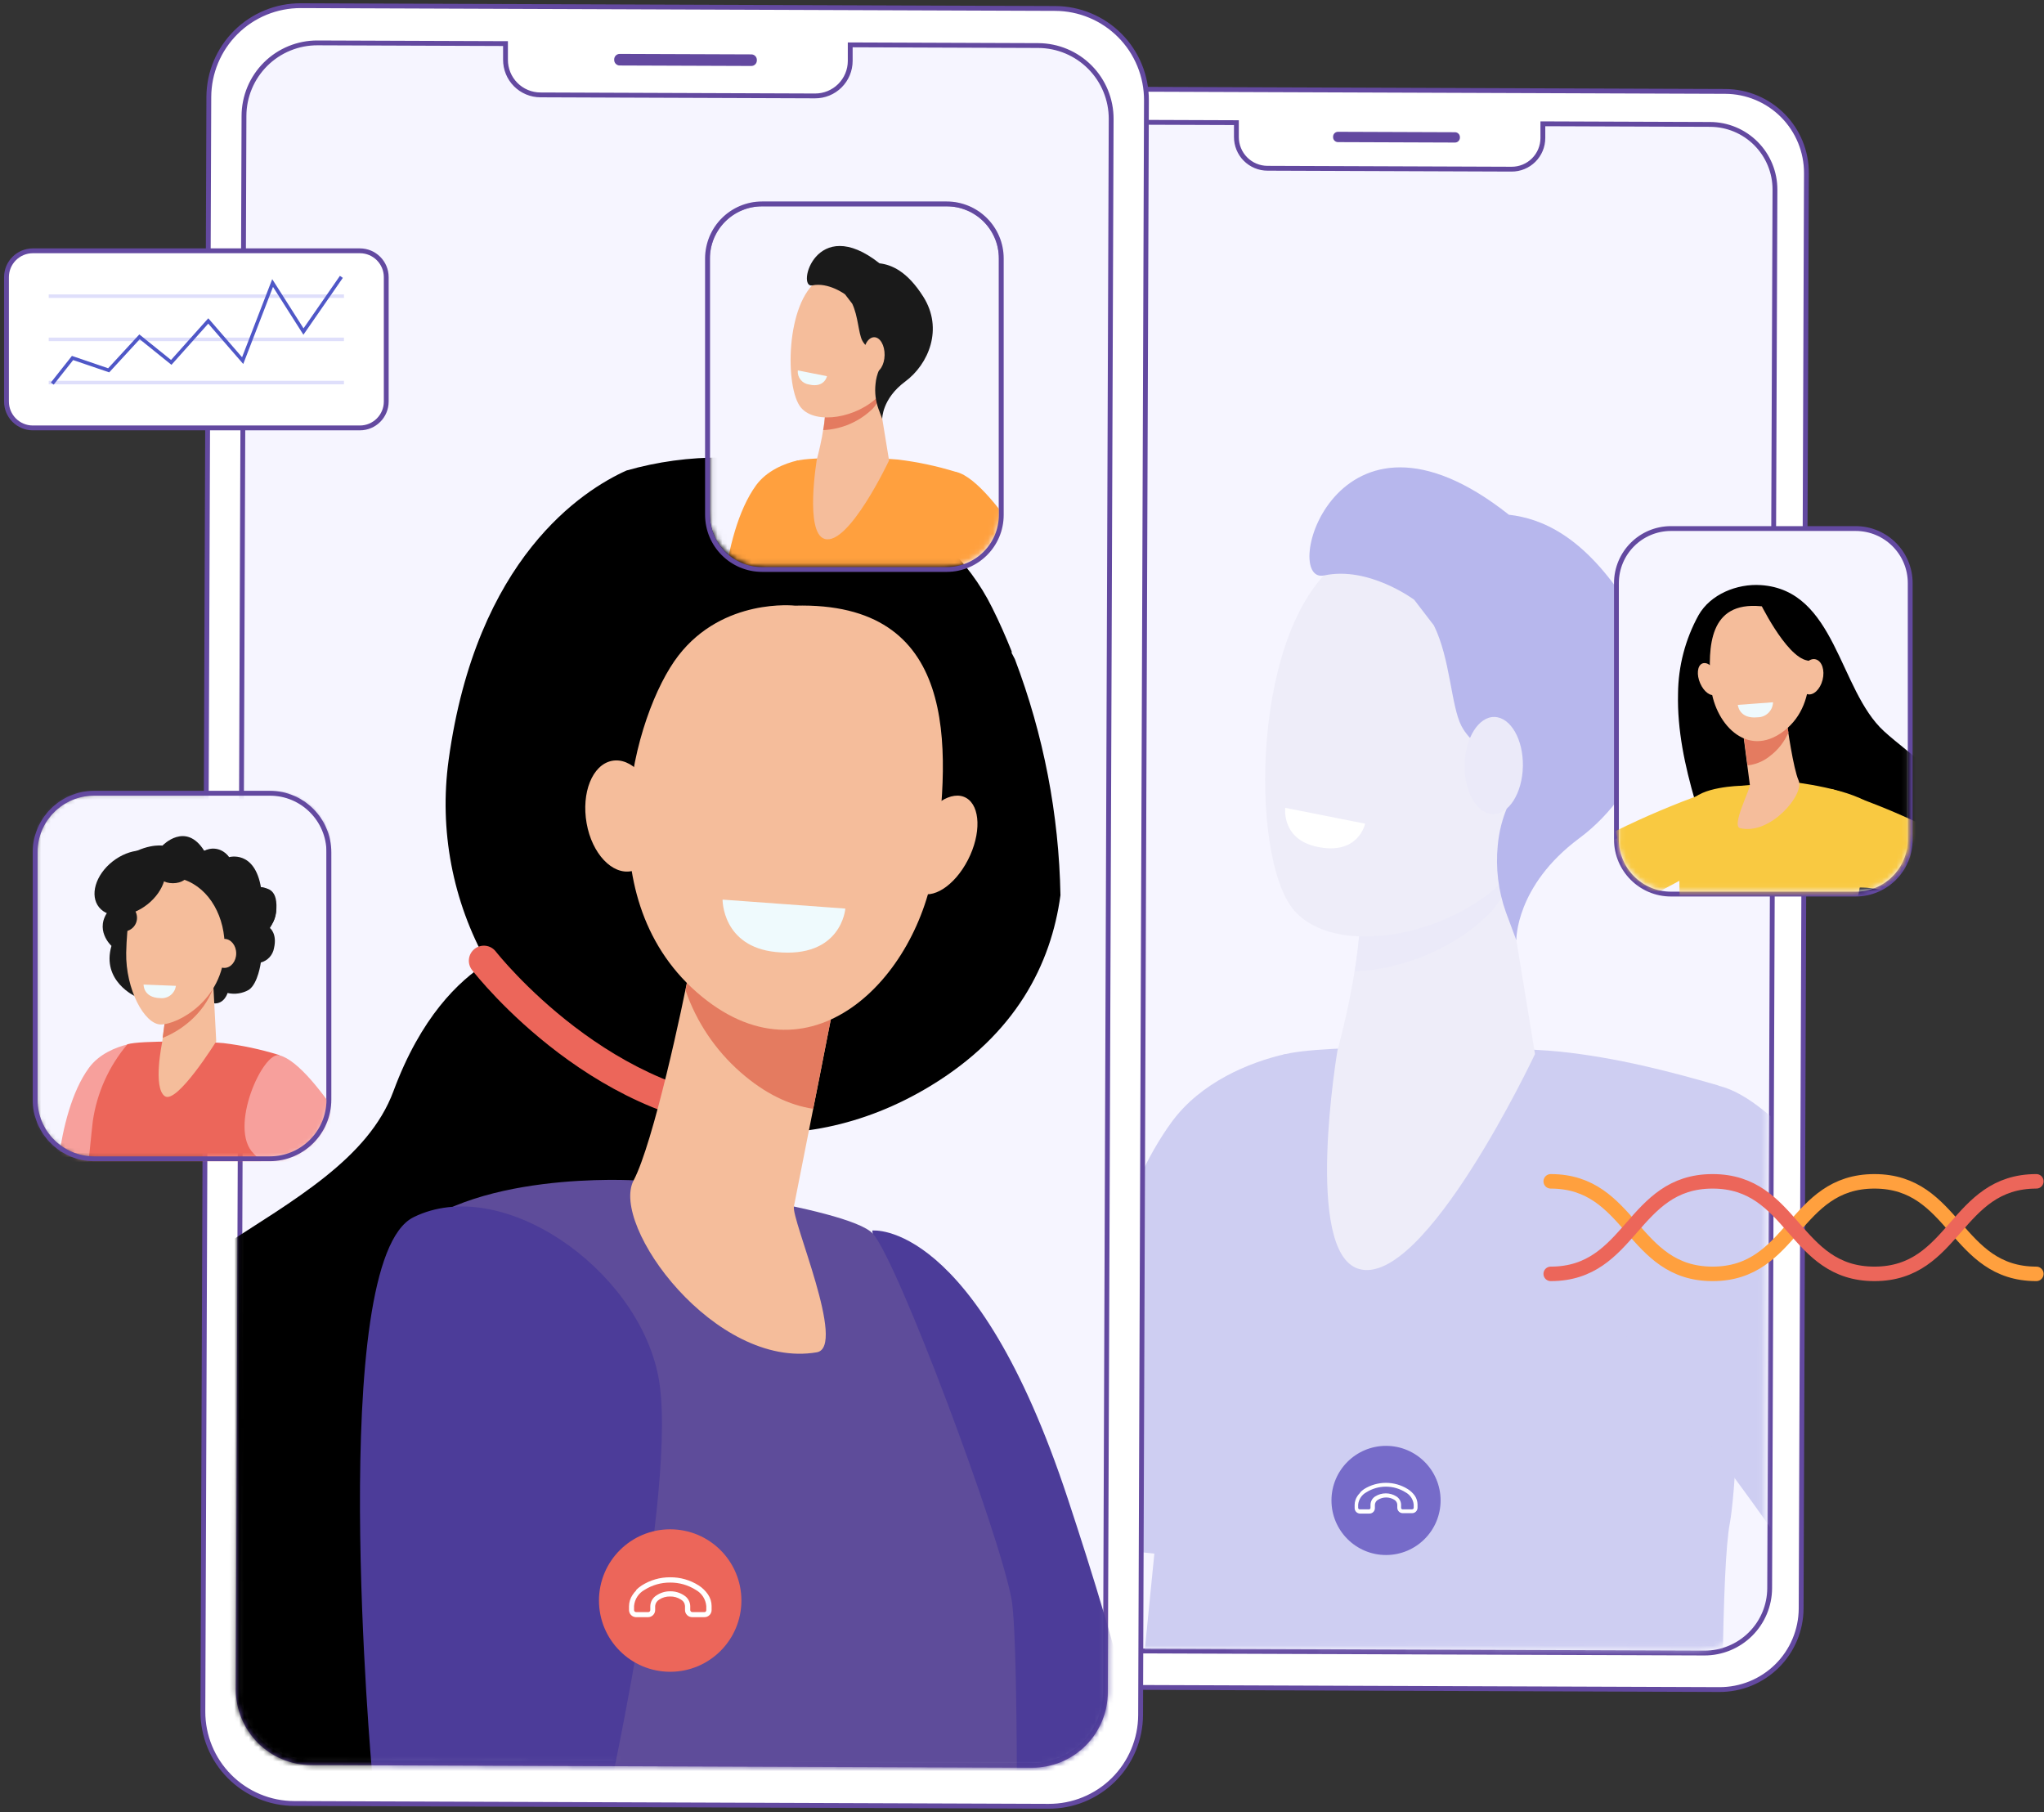 <svg width="423" height="375" viewBox="0 0 423 375" fill="none" xmlns="http://www.w3.org/2000/svg">
<rect x="0" y="0" width="423" height="375" fill="#333333" stroke="none"/>
<path d="M355.794 349.609L217.003 349.101C214.788 349.093 212.596 348.648 210.553 347.792C208.51 346.936 206.656 345.685 205.097 344.112C203.537 342.538 202.304 340.672 201.466 338.62C200.629 336.569 200.204 334.373 200.217 332.157L201.318 35.199C201.325 32.983 201.77 30.79 202.626 28.747C203.482 26.703 204.732 24.848 206.306 23.289C207.879 21.729 209.744 20.495 211.795 19.657C213.846 18.82 216.042 18.395 218.257 18.407L357.047 18.916C359.262 18.924 361.453 19.37 363.496 20.226C365.538 21.083 367.392 22.334 368.951 23.907C370.51 25.481 371.744 27.346 372.582 29.397C373.42 31.448 373.845 33.644 373.834 35.859L372.741 332.843C372.73 335.058 372.283 337.248 371.425 339.289C370.567 341.331 369.315 343.183 367.741 344.74C366.167 346.297 364.302 347.528 362.252 348.364C360.202 349.199 358.007 349.623 355.794 349.609V349.609Z" fill="white" stroke="#6349A0" stroke-miterlimit="10"/>
<path d="M353.888 25.744L319.29 25.617V28.582C319.287 29.429 319.117 30.266 318.79 31.047C318.463 31.828 317.985 32.537 317.384 33.133C316.783 33.73 316.071 34.202 315.288 34.523C314.504 34.844 313.666 35.007 312.819 35.004L262.298 34.817C261.452 34.815 260.614 34.646 259.833 34.32C259.052 33.994 258.343 33.517 257.746 32.917C257.149 32.317 256.676 31.605 256.354 30.822C256.032 30.039 255.868 29.2 255.87 28.353V25.38L221.272 25.253C219.504 25.246 217.752 25.588 216.116 26.259C214.48 26.93 212.992 27.916 211.738 29.163C210.483 30.409 209.486 31.89 208.804 33.522C208.122 35.153 207.769 36.904 207.763 38.672L206.704 328.057C206.698 329.824 207.039 331.576 207.709 333.212C208.379 334.848 209.365 336.336 210.61 337.591C211.855 338.845 213.335 339.843 214.965 340.525C216.595 341.208 218.344 341.563 220.112 341.569L352.719 342.052C356.288 342.064 359.715 340.657 362.248 338.143C364.781 335.628 366.213 332.211 366.228 328.641L367.321 39.24C367.325 37.471 366.981 35.719 366.309 34.084C365.636 32.448 364.647 30.961 363.4 29.708C362.153 28.454 360.67 27.459 359.038 26.779C357.406 26.099 355.656 25.747 353.888 25.744V25.744Z" fill="#F6F5FF" stroke="#6349A0" stroke-miterlimit="10"/>
<path d="M275.878 28.286L275.878 28.388C275.876 28.949 276.329 29.406 276.89 29.408L301.105 29.497C301.666 29.499 302.123 29.045 302.125 28.484L302.125 28.382C302.127 27.821 301.674 27.364 301.112 27.362L276.898 27.273C276.337 27.271 275.88 27.724 275.878 28.286Z" fill="#6349A0"/>
<mask id="mask0" style="mask-type:alpha" maskUnits="userSpaceOnUse" x="206" y="24" width="161" height="318">
<path d="M352.491 25.742L318.221 25.616V28.57C318.218 29.413 318.05 30.248 317.726 31.026C317.402 31.804 316.929 32.51 316.334 33.104C315.739 33.699 315.033 34.169 314.257 34.489C313.481 34.808 312.65 34.971 311.812 34.968L261.771 34.782C260.932 34.78 260.103 34.612 259.329 34.287C258.555 33.962 257.853 33.487 257.261 32.889C256.67 32.291 256.202 31.581 255.883 30.801C255.564 30.021 255.401 29.185 255.403 28.342V25.379L221.134 25.253C219.382 25.246 217.647 25.587 216.027 26.255C214.406 26.923 212.933 27.906 211.69 29.148C210.447 30.39 209.46 31.866 208.785 33.491C208.109 35.117 207.758 36.861 207.753 38.623L206.704 326.943C206.698 328.704 207.036 330.449 207.7 332.079C208.364 333.709 209.34 335.191 210.573 336.441C211.806 337.692 213.272 338.685 214.887 339.365C216.502 340.045 218.234 340.399 219.984 340.406L351.333 340.887C354.868 340.898 358.263 339.497 360.772 336.992C363.281 334.486 364.699 331.081 364.714 327.525L365.796 39.188C365.801 37.426 365.46 35.681 364.794 34.051C364.127 32.422 363.148 30.94 361.913 29.691C360.677 28.443 359.209 27.451 357.592 26.774C355.976 26.096 354.242 25.745 352.491 25.742V25.742Z" fill="#F6F5FF" stroke="#6349A0" stroke-miterlimit="10"/>
</mask>
<g mask="url(#mask0)">
<path d="M221.839 319.737L268.422 324.498C268.422 324.498 270.565 286.307 270.565 268.092C270.565 245.989 268.676 217.523 266.008 218.108C258.521 219.802 248.442 223.97 242.437 232.222C221.645 260.798 221.839 319.737 221.839 319.737Z" fill="#CECEF2"/>
<path d="M244.716 264.195C243.742 270.973 225.837 454.119 225.837 454.119C310.634 495.081 357.42 461.413 357.42 461.413C357.42 461.413 354.642 332.775 357.97 315.272C360.173 303.683 362.917 226.707 355.43 224.555C345.8 221.785 334.755 218.853 322.72 217.599C312.447 216.532 272.538 215.905 265.398 218.311C265.381 218.311 248.823 235.856 244.716 264.195Z" fill="#CECEF2"/>
<path d="M415.936 302.276L375.596 329.387C375.596 329.387 352.855 295.499 340.65 283.494C325.405 268.397 346.223 222.157 356.073 224.775C378.103 230.612 415.936 302.276 415.936 302.276Z" fill="#CECEF2"/>
<path d="M311.422 179.984L317.664 218.108C317.664 218.108 294.796 266.652 281.177 262.56C269.726 259.129 276.773 217.438 276.773 217.438C276.773 217.438 283.015 195.047 281.143 183.847C279.271 172.647 311.422 179.984 311.422 179.984Z" fill="#EEEDF9"/>
<path d="M281.152 183.881C279.28 172.673 311.43 179.984 311.43 179.984L311.947 183.271C311.127 185.304 309.948 187.172 308.466 188.786C301.284 196.199 290.053 200.647 280.347 200.986C281.321 194.946 281.922 188.473 281.152 183.881Z" fill="#EBEAF9"/>
<path d="M316.707 124.001C317.613 123.688 323.991 169.072 311.888 181.56C299.785 194.047 276.222 198.139 267.77 188.337C258.453 177.459 258.885 128.67 277.696 115.826C296.507 102.983 316.707 124.001 316.707 124.001Z" fill="#EEEDF9"/>
<path d="M312.269 106.515C318.875 107.261 327.844 110.751 337.11 125.476C348.501 143.572 340.091 163.599 326.828 173.452C313.565 183.305 313.802 194.556 313.802 194.556L311.65 188.778C310.066 184.347 309.487 179.618 309.957 174.935C310.21 172.062 310.937 169.251 312.108 166.615C315.292 160.041 305.256 155.678 302.436 150.214C300.267 145.978 300.166 136.379 296.744 129.424L292.67 124.112C292.67 124.112 283.261 117.088 274.037 119.071C264.814 121.053 276.188 77.957 312.269 106.515Z" fill="#B7B7ED"/>
<path d="M303.088 158.287C302.995 163.828 305.629 168.361 308.949 168.454C312.269 168.547 315.064 164.057 315.157 158.525C315.25 152.992 312.616 148.451 309.296 148.358C305.976 148.265 303.189 152.764 303.088 158.287Z" fill="#EBEAF9"/>
<path d="M282.507 170.436L265.983 167.166C265.983 167.166 265.136 173.52 272.343 175.172C281.152 177.171 282.507 170.436 282.507 170.436Z" fill="white"/>
</g>
<path d="M217.003 373.763L60.876 373.187C58.386 373.178 55.923 372.678 53.627 371.717C51.331 370.756 49.246 369.352 47.492 367.585C45.738 365.818 44.35 363.723 43.405 361.42C42.461 359.116 41.98 356.649 41.989 354.159L43.217 20.068C43.237 15.04 45.252 10.226 48.819 6.683C52.386 3.141 57.213 1.16 62.239 1.175L218.375 1.751C220.864 1.76 223.327 2.26 225.623 3.221C227.918 4.182 230.002 5.586 231.756 7.353C233.509 9.12 234.897 11.215 235.84 13.519C236.784 15.823 237.264 18.29 237.254 20.779L236.043 354.87C236.034 357.362 235.534 359.827 234.572 362.125C233.611 364.423 232.205 366.509 230.437 368.263C228.669 370.018 226.572 371.407 224.267 372.35C221.962 373.294 219.494 373.774 217.003 373.763V373.763Z" fill="white" stroke="#6349A0" stroke-miterlimit="10"/>
<path d="M214.869 9.427L175.951 9.283V12.621C175.948 13.573 175.757 14.516 175.39 15.394C175.022 16.273 174.486 17.07 173.81 17.741C173.134 18.413 172.333 18.944 171.452 19.305C170.571 19.667 169.628 19.851 168.676 19.848L111.837 19.636C110.884 19.633 109.942 19.443 109.063 19.076C108.184 18.709 107.386 18.172 106.715 17.496C106.044 16.82 105.513 16.018 105.152 15.137C104.791 14.255 104.608 13.311 104.612 12.358V9.02L65.695 8.876C63.704 8.868 61.731 9.253 59.889 10.009C58.047 10.765 56.372 11.876 54.96 13.28C53.548 14.684 52.427 16.352 51.66 18.19C50.893 20.028 50.496 21.999 50.492 23.99L49.298 349.541C49.284 353.557 50.866 357.414 53.694 360.265C56.523 363.115 60.367 364.724 64.382 364.74L213.565 365.282C215.556 365.29 217.529 364.905 219.371 364.149C221.213 363.392 222.888 362.28 224.299 360.875C225.711 359.47 226.831 357.801 227.596 355.962C228.362 354.123 228.757 352.152 228.759 350.16L229.953 24.617C229.964 20.603 228.382 16.748 225.554 13.9C222.725 11.051 218.882 9.443 214.869 9.427V9.427Z" fill="#F6F5FF" stroke="#6349A0" stroke-miterlimit="10"/>
<path d="M127.105 12.293L127.105 12.403C127.102 13.035 127.612 13.549 128.244 13.551L155.482 13.651C156.113 13.653 156.627 13.143 156.629 12.511L156.63 12.401C156.632 11.77 156.122 11.256 155.49 11.253L128.253 11.153C127.621 11.151 127.107 11.661 127.105 12.293Z" fill="#6349A0"/>
<path d="M286.835 321.77C293.07 321.77 298.125 316.714 298.125 310.477C298.125 304.24 293.07 299.184 286.835 299.184C280.599 299.184 275.545 304.24 275.545 310.477C275.545 316.714 280.599 321.77 286.835 321.77Z" fill="#766BC9"/>
<path d="M292.467 312.231C292.526 312.17 292.56 312.088 292.56 312.002V311.333C292.508 310.803 292.326 310.294 292.031 309.85C291.735 309.407 291.335 309.043 290.866 308.791C289.652 308.029 288.247 307.624 286.814 307.624C285.38 307.624 283.975 308.029 282.761 308.791C282.292 309.044 281.892 309.408 281.597 309.851C281.302 310.294 281.12 310.803 281.067 311.333V312.002C281.066 312.044 281.073 312.086 281.088 312.125C281.104 312.164 281.126 312.199 281.156 312.229C281.185 312.259 281.22 312.283 281.258 312.3C281.297 312.316 281.338 312.324 281.38 312.324H283.311C283.352 312.324 283.393 312.316 283.431 312.3C283.469 312.284 283.503 312.261 283.532 312.231C283.591 312.17 283.624 312.088 283.625 312.002V311.333C283.636 310.991 283.731 310.658 283.903 310.362C284.074 310.066 284.316 309.818 284.607 309.639C285.261 309.229 286.017 309.012 286.788 309.012C287.56 309.012 288.315 309.229 288.969 309.639C289.26 309.818 289.502 310.066 289.674 310.362C289.845 310.658 289.941 310.991 289.951 311.333V312.002C289.951 312.088 289.985 312.17 290.046 312.23C290.106 312.29 290.188 312.324 290.273 312.324H292.196C292.281 312.324 292.363 312.29 292.425 312.231H292.467ZM281.457 308.842C281.713 308.573 281.997 308.332 282.303 308.122C283.657 307.281 285.22 306.835 286.814 306.835C288.407 306.835 289.97 307.281 291.324 308.122C291.897 308.479 292.395 308.945 292.789 309.495C293.151 310.031 293.348 310.661 293.356 311.308V311.977C293.357 312.126 293.329 312.274 293.272 312.413C293.216 312.551 293.132 312.676 293.026 312.782C292.921 312.888 292.795 312.971 292.657 313.028C292.519 313.085 292.371 313.113 292.221 313.112H290.299C290.149 313.113 290.001 313.085 289.863 313.028C289.725 312.971 289.599 312.888 289.494 312.782C289.388 312.676 289.305 312.551 289.248 312.413C289.191 312.274 289.163 312.126 289.164 311.977V311.308C289.145 311.11 289.079 310.92 288.974 310.752C288.868 310.585 288.724 310.444 288.554 310.342C288.044 310.029 287.458 309.864 286.86 309.864C286.262 309.864 285.676 310.029 285.166 310.342C284.986 310.445 284.834 310.591 284.723 310.767C284.612 310.942 284.546 311.143 284.531 311.35V312.019C284.539 312.176 284.514 312.332 284.457 312.478C284.4 312.625 284.313 312.757 284.201 312.866C283.99 313.078 283.703 313.197 283.405 313.197H281.473C281.172 313.197 280.884 313.077 280.671 312.864C280.458 312.651 280.339 312.363 280.339 312.062V311.392C280.347 310.745 280.544 310.115 280.906 309.579C281.079 309.323 281.278 309.084 281.499 308.868L281.457 308.842Z" fill="white"/>
<path d="M74.478 51.897H6.797C3.785 51.897 1.343 54.34 1.343 57.353V83.091C1.343 86.104 3.785 88.546 6.797 88.546H74.478C77.49 88.546 79.932 86.104 79.932 83.091V57.353C79.932 54.34 77.49 51.897 74.478 51.897Z" fill="white" stroke="#6349A0" stroke-miterlimit="10"/>
<path d="M71.183 60.919H10.084V61.648H71.183V60.919Z" fill="#DFDFFB"/>
<path d="M71.183 69.857H10.084V70.586H71.183V69.857Z" fill="#DFDFFB"/>
<path d="M71.183 78.795H10.084V79.524H71.183V78.795Z" fill="#DFDFFB"/>
<path d="M11.108 79.592L10.533 79.143L14.886 73.644L22.381 76.203L28.835 69.197L35.399 74.483L43.106 65.859L50.094 73.924L56.336 57.759L62.815 67.943L70.344 57.082L70.946 57.497L62.79 69.264L56.497 59.369L50.339 75.322L43.098 66.968L35.484 75.491L28.912 70.196L22.602 77.05L15.14 74.508L11.108 79.592Z" fill="#4F57C7"/>
<mask id="mask1" style="mask-type:alpha" maskUnits="userSpaceOnUse" x="48" y="8" width="183" height="358">
<path d="M214.869 9.427L175.951 9.283V12.621C175.948 13.573 175.757 14.516 175.39 15.394C175.022 16.273 174.486 17.07 173.81 17.741C173.134 18.413 172.333 18.944 171.452 19.305C170.571 19.666 169.628 19.851 168.676 19.847L111.837 19.636C110.884 19.633 109.942 19.443 109.063 19.076C108.184 18.709 107.386 18.172 106.715 17.496C106.044 16.82 105.513 16.018 105.152 15.137C104.791 14.255 104.608 13.311 104.612 12.358V9.02L65.695 8.876C63.704 8.868 61.731 9.253 59.889 10.009C58.047 10.765 56.372 11.876 54.96 13.28C53.548 14.684 52.427 16.352 51.66 18.19C50.893 20.028 50.496 21.999 50.492 23.99L49.298 349.541C49.284 353.557 50.866 357.414 53.694 360.264C56.523 363.115 60.367 364.724 64.382 364.74L213.565 365.282C215.556 365.29 217.529 364.905 219.371 364.149C221.213 363.392 222.888 362.28 224.299 360.875C225.711 359.47 226.831 357.801 227.596 355.962C228.362 354.123 228.757 352.152 228.759 350.16L229.953 24.617C229.964 20.603 228.382 16.748 225.554 13.9C222.725 11.051 218.882 9.443 214.869 9.427V9.427Z" fill="#F6F5FF" stroke="#6349A0" stroke-miterlimit="10"/>
</mask>
<g mask="url(#mask1)">
<path d="M210.033 136.413C209.609 135.566 209.364 135.134 209.364 135.134V134.786C208.144 131.753 206.823 128.737 205.324 125.747C195.558 105.939 171.446 94.706 149.365 94.68C142.702 94.631 136.066 95.532 129.657 97.357C120.637 101.415 98.573 115.453 92.84 157.271C90.854 171.756 93.653 186.493 100.809 199.241C94.881 202.968 87.072 210.534 81.423 225.792C71.047 253.817 19.146 260.052 13.963 297.422C8.779 334.792 62.739 402.279 119.832 358.683C163.289 325.49 156.251 262.221 150.373 233.899C163.925 235.763 178.492 233.205 192.484 224.75C210.27 213.99 217.528 199.461 219.459 185.245C219.152 168.546 215.963 152.026 210.033 136.413V136.413Z" fill="black"/>
<path d="M159.3 234.094C123.931 234.094 98.734 202.062 97.676 200.706C97.171 200.052 96.946 199.225 97.051 198.405C97.156 197.585 97.581 196.841 98.235 196.335C98.557 196.085 98.926 195.9 99.32 195.792C99.713 195.684 100.125 195.655 100.53 195.706C100.935 195.758 101.326 195.888 101.68 196.09C102.035 196.293 102.346 196.563 102.597 196.885V196.885C102.842 197.199 127.023 227.867 159.343 227.867C159.751 227.866 160.157 227.946 160.535 228.102C160.913 228.257 161.256 228.486 161.546 228.775C161.835 229.064 162.065 229.407 162.222 229.785C162.379 230.163 162.459 230.568 162.459 230.977C162.459 231.39 162.377 231.798 162.218 232.18C162.059 232.561 161.825 232.906 161.532 233.196C161.238 233.486 160.889 233.715 160.506 233.869C160.123 234.023 159.713 234.1 159.3 234.094V234.094Z" fill="#EC665A"/>
<path d="M220.984 310.138C201.877 252.165 180.516 254.63 180.516 254.63L197.032 376.516C208.839 373.288 224.194 366.104 235.992 362.775C232.079 344.45 225.693 324.414 220.984 310.138Z" fill="#4C3C99"/>
<path d="M131.613 244.261C131.613 244.261 96.414 242.007 82.49 257.231C68.566 272.455 113.378 392.833 115.911 412.2C118.443 431.567 103.003 483.068 103.003 483.068C103.003 483.068 185.7 499.715 209.33 484.017C209.33 484.017 211.871 344.746 209.33 330.903C206.789 317.06 185.7 260.823 180.635 255.274C175.57 249.725 131.613 244.261 131.613 244.261Z" fill="#5E4C9A"/>
<path d="M143.335 197.063C143.335 197.063 143.157 198.105 142.827 199.876C141.26 208.348 135.204 236.509 131.13 244.244C126.193 253.563 148.019 283.418 169.032 279.826C175.282 278.741 163.747 252.419 164.297 249.632C165.364 244.294 166.796 237.009 168.269 229.545C169.116 225.309 169.963 221.073 170.734 217.049C172.987 205.646 174.816 196.318 174.816 196.318L143.335 197.063Z" fill="#F5BD9B"/>
<path d="M142.827 199.876C143.157 198.106 143.335 197.064 143.335 197.064L174.816 196.276C174.816 196.276 172.987 205.595 170.734 217.006C169.946 220.997 169.116 225.25 168.286 229.435C163.425 228.715 158.352 226.351 153.253 221.878C148.051 217.315 144.128 211.475 141.87 204.934C142.259 202.909 142.581 201.189 142.827 199.876Z" fill="#E47B60"/>
<path d="M164.526 125.323C164.526 125.323 149.687 123.629 140.388 135.667C131.088 147.706 121.06 185.025 144.165 205.298C167.27 225.572 190.095 202.621 193.483 178.29C196.871 153.958 198.184 124.45 164.526 125.323Z" fill="#F5BD9B"/>
<path d="M200.318 177.925C197.557 183.305 192.933 186.279 189.977 184.576C187.021 182.873 186.869 177.137 189.63 171.758C192.391 166.378 197.015 163.413 199.962 165.116C202.91 166.819 203.079 172.554 200.318 177.925Z" fill="#F5BD9B"/>
<path d="M135.899 167.352C137.051 173.655 134.73 179.433 130.715 180.255C126.701 181.077 122.508 176.646 121.399 170.351C120.289 164.057 122.568 158.279 126.582 157.449C130.597 156.618 134.747 161.058 135.899 167.352Z" fill="#F5BD9B"/>
<path d="M124.49 378.397C124.49 378.397 140.65 307.122 136.221 284.731C131.791 262.34 103.689 242.939 85.581 251.868C67.473 260.798 76.993 366.739 76.993 366.739L124.49 378.397Z" fill="#4C3C99"/>
<path d="M330.902 262.899C329.149 259.188 313.514 270.176 310.05 268.084C306.586 265.991 324.05 248.378 322.271 245.303C318.985 239.635 301.944 263.416 300.25 260.9C298.557 258.383 314.928 232.993 309.084 231.595C303.24 230.197 294.923 259.722 291.942 257.816C288.961 255.91 302.198 231.087 296.541 226.029C293.526 223.318 279.28 271.337 274.113 273.336C268.947 275.336 263.103 254.359 258.258 255.189C253.414 256.02 274.207 293.745 273.19 296.702C272.174 299.659 253.109 361.241 241.853 379.846C235.077 376.609 228.488 373.356 222.204 370.179C219.663 384.471 212.887 398.001 209.584 412.022C231.418 421.621 257.386 430.093 263.721 427.754C283.032 420.646 292.518 326.938 295.652 309.418C298.785 291.898 307.009 288.484 311.744 279.292C316.478 270.1 332.672 266.644 330.902 262.899Z" fill="#EBA694"/>
<path d="M174.943 188.007L149.535 186.152C149.535 186.152 149.416 195.86 160.545 196.996C174.164 198.394 174.943 188.007 174.943 188.007Z" fill="#EFFAFD"/>
</g>
<mask id="mask2" style="mask-type:alpha" maskUnits="userSpaceOnUse" x="146" y="42" width="61" height="76">
<path d="M195.453 42.781H158.186C152.105 42.781 147.176 47.729 147.176 53.833V105.752C147.176 111.856 152.105 116.804 158.186 116.804H195.453C201.534 116.804 206.463 111.856 206.463 105.752V53.833C206.463 47.729 201.534 42.781 195.453 42.781Z" fill="#F6F5FF" stroke="#6349A0" stroke-miterlimit="10"/>
</mask>
<g mask="url(#mask2)">
<path d="M195.922 42.196H157.708C151.473 42.196 146.418 47.252 146.418 53.489V106.541C146.418 112.778 151.473 117.834 157.708 117.834H195.922C202.158 117.834 207.212 112.778 207.212 106.541V53.489C207.212 47.252 202.158 42.196 195.922 42.196Z" fill="#F6F5FF" stroke="#6349A0" stroke-miterlimit="10"/>
<path d="M148.976 132.431L165.991 134.125C165.991 134.125 166.77 120.172 166.77 113.522C166.77 105.448 166.084 95.044 165.076 95.273C162.341 95.9 158.656 97.408 156.463 100.424C148.908 110.853 148.976 132.431 148.976 132.431Z" fill="#FFA03E"/>
<path d="M157.335 112.098C156.979 114.555 150.441 181.484 150.441 181.484C181.414 196.445 198.506 184.144 198.506 184.144C198.506 184.144 197.498 137.15 198.709 130.771C199.556 126.535 200.513 98.425 197.777 97.637C193.878 96.434 189.878 95.584 185.827 95.095C182.075 94.706 167.49 94.477 164.882 95.358C160.843 100.118 158.228 105.92 157.335 112.098V112.098Z" fill="#FFA03E"/>
<path d="M219.883 126.009L205.146 135.905C205.146 135.905 196.837 123.544 192.382 119.139C186.792 113.623 194.415 96.739 198.014 97.688C206.069 99.831 219.883 126.009 219.883 126.009Z" fill="#FFA03E"/>
<path d="M181.711 81.337L183.989 95.273C183.989 95.273 175.646 113.005 170.658 111.514C166.474 110.26 169.049 95.027 169.049 95.027C169.049 95.027 171.327 86.852 170.649 82.76C169.972 78.668 181.711 81.337 181.711 81.337Z" fill="#F5BD9B"/>
<path d="M170.649 82.76C169.963 78.66 181.711 81.337 181.711 81.337L181.897 82.531C181.598 83.274 181.167 83.957 180.626 84.548C177.864 87.243 174.208 88.829 170.353 89.004C170.757 86.948 170.857 84.845 170.649 82.76V82.76Z" fill="#E47B60"/>
<path d="M183.633 60.886C183.963 60.767 186.293 77.347 181.871 81.913C177.45 86.479 168.845 87.962 165.779 84.37C162.392 80.396 162.536 62.58 169.404 57.886C176.273 53.193 183.633 60.886 183.633 60.886Z" fill="#F5BD9B"/>
<path d="M182.016 54.489C184.429 54.769 187.707 56.048 191.086 61.419C195.253 68.036 192.179 75.356 187.334 78.948C182.49 82.54 182.575 86.683 182.575 86.683L181.787 84.573C181.205 82.946 180.999 81.208 181.185 79.49C181.274 78.44 181.537 77.412 181.965 76.448C183.133 74.051 179.466 72.458 178.433 70.459C177.645 68.917 177.586 65.376 176.358 62.834L174.867 60.894C174.867 60.894 171.429 58.352 168.092 59.056C164.755 59.759 168.828 44.06 182.016 54.489Z" fill="#1A1A1A"/>
<path d="M178.662 73.407C178.662 75.432 179.585 77.084 180.804 77.109C182.024 77.135 183.032 75.508 183.066 73.483C183.1 71.459 182.143 69.798 180.931 69.781C179.72 69.764 178.695 71.382 178.662 73.407Z" fill="#F5BD9B"/>
<path d="M171.141 77.846L165.102 76.643C165.037 77.339 165.244 78.032 165.68 78.577C166.116 79.122 166.747 79.477 167.439 79.566C170.641 80.312 171.141 77.846 171.141 77.846Z" fill="#EFFAFD"/>
</g>
<path d="M195.923 42.196H157.708C151.473 42.196 146.418 47.252 146.418 53.489V106.541C146.418 112.778 151.473 117.834 157.708 117.834H195.923C202.158 117.834 207.212 112.778 207.212 106.541V53.489C207.212 47.252 202.158 42.196 195.923 42.196Z" stroke="#6349A0" stroke-miterlimit="10"/>
<path d="M138.694 345.932C146.833 345.932 153.431 339.333 153.431 331.191C153.431 323.05 146.833 316.45 138.694 316.45C130.555 316.45 123.957 323.05 123.957 331.191C123.957 339.333 130.555 345.932 138.694 345.932Z" fill="#EC665A"/>
<path d="M146.045 333.47C146.083 333.432 146.113 333.387 146.133 333.338C146.154 333.288 146.164 333.236 146.164 333.182V332.335C146.104 331.639 145.874 330.968 145.493 330.383C145.111 329.798 144.591 329.316 143.979 328.98C142.395 327.98 140.558 327.457 138.685 327.472C136.813 327.458 134.976 327.981 133.392 328.98C132.783 329.315 132.266 329.795 131.887 330.377C131.507 330.959 131.276 331.626 131.215 332.318V333.165C131.215 333.275 131.259 333.381 131.337 333.459C131.415 333.537 131.52 333.58 131.63 333.58H134.171C134.225 333.581 134.279 333.57 134.329 333.548C134.378 333.526 134.423 333.494 134.459 333.453C134.497 333.415 134.527 333.37 134.547 333.321C134.567 333.272 134.578 333.219 134.578 333.165V332.318C134.595 331.874 134.721 331.442 134.946 331.059C135.171 330.676 135.486 330.355 135.865 330.124C136.706 329.561 137.698 329.266 138.711 329.277C139.726 329.264 140.721 329.56 141.565 330.124C141.942 330.357 142.255 330.679 142.478 331.061C142.701 331.444 142.827 331.875 142.844 332.318V333.165C142.843 333.219 142.854 333.273 142.876 333.323C142.898 333.373 142.93 333.417 142.971 333.453C143.007 333.494 143.051 333.526 143.101 333.548C143.151 333.57 143.205 333.581 143.259 333.58H145.8C145.855 333.58 145.91 333.569 145.961 333.547C146.012 333.525 146.058 333.493 146.096 333.453L146.045 333.47ZM131.647 329.005C131.997 328.655 132.384 328.343 132.799 328.074C134.554 326.954 136.595 326.366 138.677 326.379C140.776 326.357 142.836 326.945 144.606 328.074C145.362 328.56 146.013 329.194 146.52 329.937C146.995 330.635 147.254 331.457 147.265 332.301V333.148C147.266 333.343 147.228 333.536 147.154 333.717C147.08 333.897 146.971 334.061 146.833 334.199C146.695 334.337 146.531 334.446 146.351 334.52C146.171 334.594 145.978 334.632 145.783 334.631H143.242C143.047 334.632 142.854 334.594 142.674 334.52C142.493 334.446 142.329 334.337 142.192 334.199C142.054 334.061 141.945 333.897 141.87 333.717C141.796 333.536 141.759 333.343 141.76 333.148V332.301C141.739 332.029 141.651 331.766 141.503 331.537C141.355 331.307 141.152 331.119 140.913 330.988C140.246 330.554 139.464 330.332 138.668 330.352C137.876 330.331 137.095 330.553 136.432 330.988C136.196 331.123 135.996 331.312 135.849 331.541C135.701 331.769 135.611 332.03 135.585 332.301V333.148C135.586 333.343 135.549 333.536 135.475 333.717C135.401 333.897 135.291 334.061 135.153 334.199C135.017 334.336 134.855 334.445 134.676 334.519C134.497 334.593 134.305 334.631 134.112 334.631H131.571C131.204 334.61 130.858 334.454 130.6 334.193C130.342 333.931 130.19 333.583 130.173 333.216V332.369C130.181 331.524 130.44 330.701 130.919 330.005C131.138 329.668 131.394 329.355 131.681 329.073L131.647 329.005Z" fill="white"/>
<path d="M320.916 244.447C337.669 244.447 337.669 263.594 354.413 263.594C371.157 263.594 371.166 244.447 387.91 244.447C404.655 244.447 404.663 263.594 421.416 263.594" stroke="#FFA03E" stroke-width="3" stroke-linecap="round" stroke-linejoin="round"/>
<path d="M320.916 263.594C337.669 263.594 337.669 244.447 354.413 244.447C371.157 244.447 371.166 263.594 387.91 263.594C404.655 263.594 404.663 244.447 421.416 244.447" stroke="#EC665A" stroke-width="3" stroke-linecap="round" stroke-linejoin="round"/>
<mask id="mask3" style="mask-type:alpha" maskUnits="userSpaceOnUse" x="7" y="164" width="62" height="76">
<path d="M55.836 164.142H19.502C12.747 164.142 7.272 169.619 7.272 176.375V227.545C7.272 234.302 12.747 239.779 19.502 239.779H55.836C62.591 239.779 68.066 234.302 68.066 227.545V176.375C68.066 169.619 62.591 164.142 55.836 164.142Z" fill="#C4C4C4"/>
</mask>
<g mask="url(#mask3)">
<path d="M56.776 164.142H18.562C12.326 164.142 7.272 169.198 7.272 175.435V228.486C7.272 234.723 12.326 239.779 18.562 239.779H56.776C63.011 239.779 68.066 234.723 68.066 228.486V175.435C68.066 169.198 63.011 164.142 56.776 164.142Z" fill="#F6F5FF" stroke="#6349A0" stroke-miterlimit="10"/>
<path d="M11.261 251.284L27.421 252.978C27.421 252.978 28.166 239.728 28.166 233.408C28.166 225.741 27.514 215.863 26.582 216.075C23.991 216.668 20.484 218.108 18.401 220.971C11.193 230.833 11.261 251.284 11.261 251.284Z" fill="#F7A09C"/>
<path d="M58.097 255.156C58.125 253.342 58.258 251.532 58.496 249.733C59.258 245.718 60.19 219.006 57.606 218.26C53.902 217.12 50.104 216.312 46.257 215.846C42.7 215.473 28.852 215.261 26.371 216.091C22.535 220.619 20.052 226.136 19.205 232.01C19.07 232.917 18.053 243.083 16.859 255.156H58.097Z" fill="#EC665A"/>
<path d="M78.611 245.226L64.611 254.622C64.611 254.622 56.725 242.88 52.491 238.703C47.18 233.467 54.422 217.422 57.835 218.37C65.483 220.361 78.611 245.226 78.611 245.226Z" fill="#F7A09C"/>
<path d="M33.62 174.977C33.62 174.977 38.423 169.894 42.276 176.07C43.131 175.601 44.131 175.475 45.075 175.718C46.019 175.96 46.835 176.552 47.358 177.375C47.358 177.375 52.728 175.757 54.032 183.788C54.032 183.788 56.793 183.263 57.157 186.55C57.389 188.471 56.926 190.412 55.853 192.023C55.853 192.023 57.411 193.192 56.7 196.208C56.577 196.909 56.256 197.561 55.774 198.085C55.292 198.609 54.67 198.984 53.981 199.165C53.981 199.165 53.405 203.494 51.525 204.798C50.188 205.578 48.605 205.82 47.096 205.476C47.096 205.476 46.418 207.823 44.233 207.619C42.048 207.416 39.329 205.324 36.881 206.264C34.434 207.204 28.073 206.205 28.073 206.205C28.073 206.205 20.933 203.028 23.067 195.725C23.067 195.725 19.315 192.336 22.593 188.27C22.593 188.27 20.196 181.907 24.939 178.154C29.682 174.401 33.62 174.977 33.62 174.977Z" fill="#1A1A1A"/>
<path d="M34.391 209.314L33.544 215.753C33.544 215.753 31.605 225.072 34.103 226.825C36.602 228.579 44.749 215.49 44.749 215.49L43.903 199.165L34.391 209.314Z" fill="#F5BD9B"/>
<path d="M44.14 204.443C42.073 210.009 37.152 213.431 33.654 214.761L34.391 209.297L43.86 199.131L44.14 204.443Z" fill="#E47B60"/>
<path d="M57.174 188.075C57.174 190.557 55.76 192.573 54.015 192.573C52.27 192.573 50.864 190.557 50.864 188.075C50.864 185.593 52.279 183.568 54.015 183.568C55.751 183.568 57.174 185.584 57.174 188.075Z" fill="#1A1A1A"/>
<path d="M43.86 180.975C45.984 180.975 47.705 179.818 47.705 178.391C47.705 176.964 45.984 175.807 43.86 175.807C41.737 175.807 40.015 176.964 40.015 178.391C40.015 179.818 41.737 180.975 43.86 180.975Z" fill="#1A1A1A"/>
<path d="M38.075 182.017C36.885 181.614 35.62 181.477 34.37 181.616C33.12 181.755 31.916 182.166 30.843 182.82C29.769 183.474 28.852 184.355 28.155 185.402C27.458 186.449 27 187.636 26.811 188.88C26.409 191.616 26.177 194.375 26.116 197.14C25.981 204.663 29.877 211.991 33.29 211.991C36.703 211.991 46.147 207.12 46.486 196.437C46.697 189.837 43.403 183.847 38.075 182.017Z" fill="#F5BD9B"/>
<path d="M43.97 197.284C43.97 198.978 45.071 200.283 46.426 200.283C47.782 200.283 48.883 198.944 48.883 197.284C48.883 195.623 47.782 194.276 46.426 194.276C45.071 194.276 43.97 195.623 43.97 197.284Z" fill="#F5BD9B"/>
<path d="M23.279 178.273C19.747 181.068 18.511 185.313 20.518 187.761C22.525 190.21 27.006 189.922 30.529 187.126C34.053 184.33 35.297 180.077 33.299 177.637C31.3 175.197 26.845 175.477 23.279 178.273Z" fill="#1A1A1A"/>
<path d="M32.502 180.56C32.502 181.78 33.968 182.763 35.78 182.763C37.593 182.763 39.058 181.78 39.058 180.56C39.058 179.34 37.593 178.366 35.78 178.366C33.968 178.366 32.502 179.349 32.502 180.56Z" fill="#1A1A1A"/>
<path d="M22.754 189.913C22.752 190.282 22.822 190.649 22.962 190.991C23.101 191.333 23.306 191.644 23.566 191.907C23.825 192.17 24.134 192.379 24.474 192.522C24.815 192.666 25.18 192.741 25.549 192.743C25.919 192.742 26.285 192.668 26.626 192.525C26.968 192.382 27.277 192.173 27.538 191.91C27.798 191.647 28.004 191.335 28.144 190.993C28.284 190.65 28.355 190.283 28.352 189.913C28.355 189.166 28.061 188.449 27.535 187.919C27.01 187.388 26.296 187.088 25.549 187.084C25.18 187.086 24.815 187.161 24.474 187.304C24.134 187.448 23.825 187.657 23.566 187.919C23.306 188.182 23.101 188.493 22.962 188.836C22.822 189.178 22.752 189.544 22.754 189.913V189.913Z" fill="#1A1A1A"/>
<path d="M29.716 203.731L36.398 203.993C36.301 204.751 35.912 205.44 35.314 205.915C34.716 206.389 33.956 206.612 33.197 206.535C29.614 206.459 29.716 203.731 29.716 203.731Z" fill="#EFFAFD"/>
</g>
<path d="M55.836 164.142H19.502C12.747 164.142 7.272 169.619 7.272 176.375V227.545C7.272 234.302 12.747 239.779 19.502 239.779H55.836C62.591 239.779 68.066 234.302 68.066 227.545V176.375C68.066 169.619 62.591 164.142 55.836 164.142Z" stroke="#6349A0" stroke-miterlimit="10"/>
<path d="M345.808 185.008H384.023C390.258 185.008 395.313 179.952 395.313 173.715V120.664C395.313 114.427 390.258 109.37 384.023 109.37H345.808C339.573 109.37 334.518 114.427 334.518 120.664V173.715C334.518 179.952 339.573 185.008 345.808 185.008Z" fill="#F6F5FF" stroke="#6349A0" stroke-miterlimit="10"/>
<mask id="mask4" style="mask-type:alpha" maskUnits="userSpaceOnUse" x="334" y="109" width="62" height="76">
<path d="M346.336 183.944H383.669C389.761 183.944 394.699 179.01 394.699 172.924V121.153C394.699 115.066 389.761 110.132 383.669 110.132H346.336C340.244 110.132 335.306 115.066 335.306 121.153V172.924C335.306 179.01 340.244 183.944 346.336 183.944Z" fill="#F6F5FF" stroke="#6349A0" stroke-miterlimit="10"/>
</mask>
<g mask="url(#mask4)">
<path d="M347.265 143.538C347.307 137.862 348.763 132.286 351.5 127.314C353.964 122.951 359.495 120.748 364.382 121.07C379.915 122.078 380.516 142.733 389.875 151.298C392.738 153.924 395.982 156.119 398.658 158.923C408.568 169.259 402.63 186.762 392.382 194.564C385.268 199.969 374.486 202.596 366.499 197.462C362.332 194.785 359.317 190.591 357.267 186.084C354.354 179.687 352.694 172.41 350.771 165.666C348.688 158.482 347.079 151.069 347.265 143.538Z" fill="black"/>
<path d="M370.175 161.71C370.175 161.71 384.192 163.193 387.91 167.115L378.806 216.49C378.806 216.49 361.519 219.031 350.483 215.27C350.483 215.27 344.284 175.689 349.874 165.988C351.737 162.761 360.232 162.6 360.232 162.6L370.175 161.71Z" fill="#F9C941"/>
<path d="M303.909 141.191C304.426 140.098 309.033 143.343 310.058 142.724C311.083 142.106 305.925 136.913 306.45 136.006C307.424 134.312 312.447 141.344 312.938 140.606C313.429 139.869 308.61 132.38 310.329 131.965C312.049 131.55 314.522 140.251 315.411 139.691C316.3 139.132 312.387 131.813 314.056 130.313C314.945 129.517 319.138 143.673 320.671 144.266C322.204 144.859 323.914 138.675 325.346 138.912C326.777 139.149 320.645 150.281 320.942 151.154C321.238 152.027 326.87 170.182 330.182 175.663C332.172 174.715 334.12 173.749 335.975 172.817C336.72 177.053 338.44 180.704 339.414 184.838C332.977 187.668 325.6 190.481 323.728 189.795C318.037 187.693 315.259 160.058 314.318 154.899C313.378 149.739 310.973 148.731 309.584 146.02C308.195 143.309 303.393 142.292 303.909 141.191Z" fill="#F5BD9B"/>
<path d="M352.753 164.158L361.028 174.079C361.028 174.079 349.171 182.077 338.49 186.787C337.516 182.653 335.103 176.172 334.357 171.953C340.334 169.003 346.476 166.4 352.753 164.158V164.158Z" fill="#F9C941"/>
<path d="M428.708 140.174C428.191 139.082 423.584 142.318 422.559 141.708C421.534 141.098 426.684 135.896 426.159 134.99C425.193 133.295 420.171 140.327 419.68 139.59C419.188 138.853 424.008 131.355 422.288 130.948C420.569 130.542 418.096 139.234 417.206 138.675C416.317 138.116 420.23 130.796 418.562 129.296C417.672 128.5 413.48 142.657 411.947 143.25C410.414 143.843 408.703 137.65 407.272 137.895C405.84 138.141 411.972 149.265 411.676 150.137C411.379 151.01 405.747 169.165 402.436 174.647C400.445 173.698 398.497 172.732 396.642 171.8C395.897 176.036 393.898 180.001 392.924 184.135C399.361 186.965 407.018 189.464 408.889 188.769C414.581 186.677 417.359 159.041 418.299 153.882C419.239 148.723 421.645 147.714 423.034 145.003C424.423 142.292 429.225 141.267 428.708 140.174Z" fill="#F5BD9B"/>
<path d="M379.178 163.294L377.688 185.745C377.688 185.745 383.455 181.06 394.127 185.745C395.109 181.602 397.515 175.121 398.269 170.911C392.098 167.913 385.718 165.367 379.178 163.294V163.294Z" fill="#F9C941"/>
<path d="M369.481 147.121C369.481 147.121 369.481 147.435 369.582 147.969C369.879 150.51 371.141 159.084 372.208 161.481C373.512 164.379 366.347 172.876 360.105 171.368C358.25 170.919 362.239 163.269 362.129 162.422L361.333 156.33C361.172 155.051 361.003 153.789 360.842 152.535C360.393 149.078 359.995 146.249 359.995 146.249L369.481 147.121Z" fill="#F5BD9B"/>
<path d="M369.862 150.019L369.769 149.172L360.316 148.324C360.316 148.324 360.681 151.154 361.163 154.611C361.316 155.822 361.485 157.152 361.655 158.381C363.368 158.192 364.989 157.509 366.321 156.415C367.988 155.146 369.298 153.468 370.124 151.544C369.997 150.925 369.862 150.417 369.862 150.019Z" fill="#E47B60"/>
<path d="M364.373 125.442C365.832 125.427 367.272 125.764 368.573 126.425C369.873 127.086 370.995 128.05 371.844 129.237C374.562 133.261 376.925 145.334 369.167 151.264C361.409 157.195 354.583 149.443 354.015 141.64C353.448 133.837 353.659 124.45 364.373 125.442Z" fill="#F5BD9B"/>
<path d="M351.847 141.386C352.609 143.148 354.024 144.19 354.998 143.716C355.972 143.241 356.149 141.42 355.387 139.649C354.625 137.878 353.202 136.845 352.228 137.319C351.254 137.794 351.076 139.615 351.847 141.386Z" fill="#F5BD9B"/>
<path d="M363.933 124.137C363.933 124.137 369.498 135.82 373.986 136.667C378.475 137.514 378.662 143.512 378.662 143.512C378.662 143.512 377.967 129.618 373.665 126.662C369.362 123.705 363.933 124.137 363.933 124.137Z" fill="black"/>
<path d="M372.606 139.395C372.106 141.369 372.724 143.25 373.986 143.631C375.248 144.012 376.68 142.665 377.179 140.683C377.679 138.7 377.061 136.828 375.799 136.447C374.537 136.065 373.106 137.421 372.606 139.395Z" fill="#F5BD9B"/>
<path d="M359.639 145.859L366.923 145.317C366.901 146.143 366.559 146.929 365.97 147.509C365.381 148.089 364.59 148.418 363.764 148.426C359.859 148.833 359.639 145.859 359.639 145.859Z" fill="#EFFAFD"/>
</g>
</svg>
